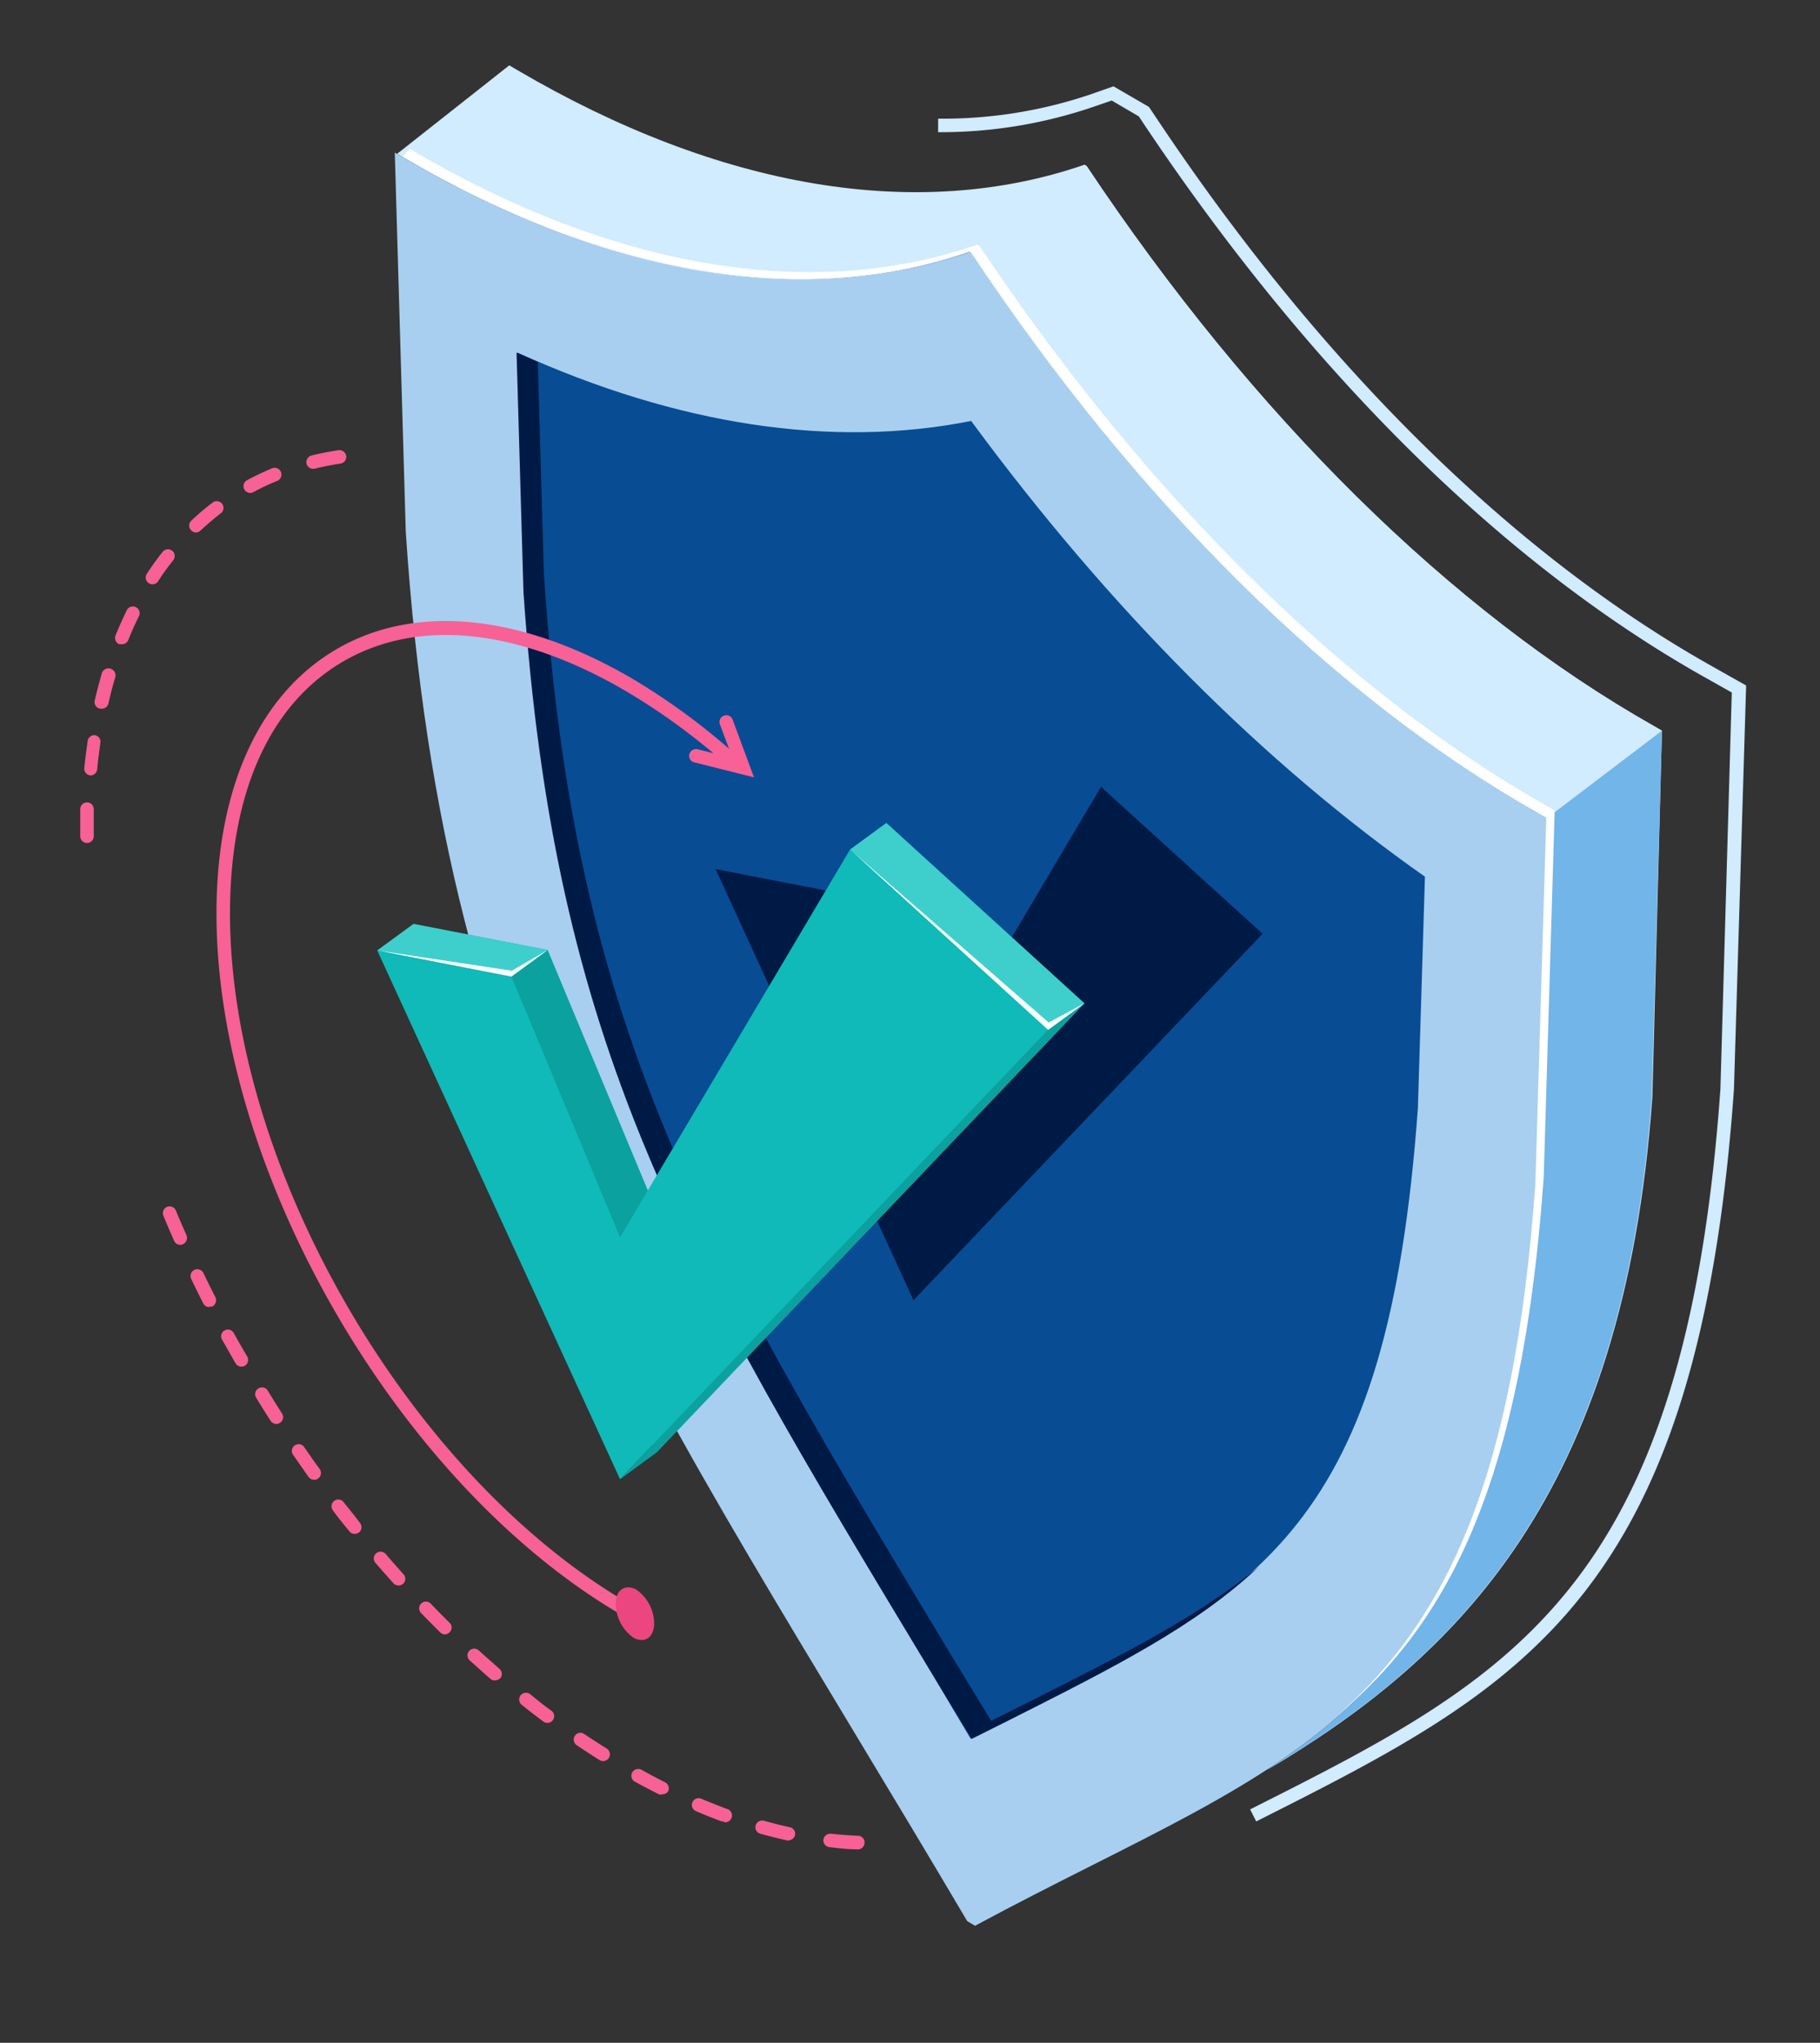 <svg id="Layer_1" data-name="Layer 1" xmlns="http://www.w3.org/2000/svg" viewBox="0 0 134.52 150.97"><rect x="0" y="0" width="134.52" height="150.97" fill="#333333" stroke="none"/><defs><style>.cls-1{fill:#d1ebff;}.cls-2{fill:#a8cff0;}.cls-3{fill:#72b5e8;}.cls-4{fill:#084c94;}.cls-5{fill:#001a46;}.cls-6{fill:#0ba19f;}.cls-7{fill:#0fbab8;}.cls-8{fill:#3ecfcd;}.cls-9{fill:#fff;}.cls-10{fill:#f76195;}.cls-11{fill:#eb4680;}</style></defs><title>vmware_stability</title><path class="cls-1" d="M92.85,134.61l-.45-.89c19.35-9.75,32.13-16.2,34.76-53.25L128,51.18l-2.2-1.24c-14.78-8.36-29-22.45-41.23-40.74l-.4-.6-2-1.17-1.34.46A35,35,0,0,1,69.34,9.77v-1A34.1,34.1,0,0,0,80.53,7l1.77-.62,2.62,1.52.53.79c12.1,18.17,26.24,32.15,40.88,40.43l2.73,1.54-.9,29.84C125.49,118.16,112.51,124.7,92.85,134.61Z"/><path class="cls-2" d="M113.81,60.1c-15-8.48-29.66-23-41.95-41.39l-.16-.09c-12.29,4.25-26.95,1.79-41.94-7l-.58-.34.81,28c2.85,43.43,17.66,62.33,41.5,102.7l.58.34c23.84-12.85,38.65-14.65,41.5-54.79l.81-27.08Z"/><path class="cls-1" d="M122.26,53.66c-15-8.48-29.65-22.95-41.94-41.39l-.16-.1c-12.29,4.25-26.95,1.8-41.94-7l-.58-.34-8.29,6.54.41.24c15,8.83,29.65,11.29,41.94,7l.16.09c12.29,18.44,27,32.91,42,41.39l.57.33-.81,27.08c-1.86,26.2-8.82,36.06-20,43.33,14-8.29,26.42-20.32,28.51-49.77L122.84,54Z"/><path class="cls-1" d="M122.84,54l-.58-.32c-15-8.48-29.65-22.95-41.94-41.39l-.16-.1L71.7,18.62l.16.09c12.29,18.44,27,32.91,42,41.39l.57.33Z"/><path class="cls-3" d="M114.38,60.43l-.81,27.08c-1.86,26.2-8.82,36.06-20,43.33,14-8.29,26.42-20.32,28.51-49.77L122.84,54Z"/><path class="cls-4" d="M68.82,123.58C50.31,92.89,41,77.44,38.76,43.75l-.51-17.69c11.88,5.38,23.27,7.09,33.53,5.05C82,45,93.43,56.44,105.32,64.79l-.52,17.09C102.56,113,93.25,117.68,74.74,127l-3,1.5Z"/><path class="cls-5" d="M76.26,125.67l-3,1.5-3-4.92c-18.5-30.7-27.81-46.14-30.06-79.84l-.45-15.66c-.52-.23-1-.45-1.57-.69l.51,17.69C41,77.44,50.31,92.89,68.82,123.58l3,4.93,3-1.5c7.55-3.81,13.57-6.84,18.21-11.21C88.54,119.48,83,122.27,76.26,125.67Z"/><polygon class="cls-5" points="52.89 64.23 67.52 96.09 93.32 69.01 81.38 58.15 67.52 81.51 60.98 65.8 52.89 64.23"/><polygon class="cls-6" points="30.56 68.28 48.51 107.36 80.15 74.15 65.51 60.82 48.51 89.48 40.48 70.21 30.56 68.28"/><polygon class="cls-7" points="27.88 70.24 45.83 109.32 77.47 76.11 62.83 62.78 45.83 91.44 37.8 72.17 27.88 70.24"/><polygon class="cls-6" points="80.15 74.15 77.47 76.11 45.83 109.32 48.51 107.36 80.15 74.15"/><polygon class="cls-8" points="30.56 68.28 27.88 70.24 37.8 72.17 40.48 70.21 30.56 68.28"/><polygon class="cls-8" points="77.47 76.11 62.83 62.78 65.51 60.82 80.15 74.15 77.47 76.11"/><polygon class="cls-9" points="37.83 71.74 27.88 70.24 37.8 72.17 40.48 70.21 37.83 71.74"/><polygon class="cls-9" points="77.47 76.11 62.83 62.78 77.51 75.57 80.15 74.15 77.47 76.11"/><path class="cls-9" d="M114.34,59.57c-15-8.48-29.65-23-41.94-41.39l-.17-.1C60,22.33,45.29,19.87,30.29,11l-.54.58c15,8.8,29.59,11.24,41.86,7l.17.09C84.06,37.15,98.72,51.62,113.72,60.1l.57.33-.81,27.08c-1.54,21.74-6.59,32.23-14.69,39.33,8.46-7.1,13.73-17.57,15.31-39.86l.81-27.09Z"/><path class="cls-10" d="M6.43,62.3a.5.5,0,0,1-.5-.5c0-.69,0-1.36,0-2a.5.5,0,1,1,1,0c0,.65,0,1.31,0,2A.5.5,0,0,1,6.43,62.3Zm.25-5h0a.49.49,0,0,1-.45-.54c.07-.69.16-1.36.25-2A.5.5,0,0,1,7,54.33a.49.49,0,0,1,.42.57c-.09.64-.18,1.29-.24,2A.52.52,0,0,1,6.68,57.31Zm.81-4.93-.11,0a.5.5,0,0,1-.38-.6c.16-.67.33-1.32.52-2a.5.5,0,1,1,1,.29c-.19.61-.35,1.25-.5,1.9A.51.51,0,0,1,7.49,52.38ZM9,47.61l-.19,0a.51.51,0,0,1-.27-.65c.26-.64.54-1.26.83-1.86a.5.5,0,0,1,.9.44c-.29.58-.56,1.18-.8,1.79A.5.5,0,0,1,9,47.61Zm2.3-4.43A.45.45,0,0,1,11,43.1a.5.5,0,0,1-.15-.69c.38-.58.78-1.14,1.2-1.66a.5.5,0,0,1,.78.62c-.39.5-.78,1-1.14,1.59A.5.5,0,0,1,11.28,43.18Zm3.19-3.83a.46.46,0,0,1-.36-.16.49.49,0,0,1,0-.7,18,18,0,0,1,1.56-1.33.5.5,0,1,1,.61.79c-.52.4-1,.82-1.49,1.27A.48.48,0,0,1,14.47,39.35Zm4-2.92a.5.5,0,0,1-.23-.94,19.62,19.62,0,0,1,1.85-.88.5.5,0,0,1,.38.93,16.6,16.6,0,0,0-1.76.83A.5.5,0,0,1,18.5,36.43Zm4.66-1.78a.5.5,0,0,1-.49-.38.51.51,0,0,1,.37-.61c.65-.16,1.33-.29,2-.39a.51.51,0,0,1,.56.43.5.5,0,0,1-.42.56c-.65.1-1.29.22-1.91.38Z"/><path class="cls-10" d="M63.3,136.67h0c-.66,0-1.34-.08-2-.16a.5.5,0,0,1-.44-.55.51.51,0,0,1,.56-.44c.66.07,1.32.12,2,.15a.49.49,0,0,1,.48.52A.5.5,0,0,1,63.3,136.67Zm-5-.65h-.1c-.65-.15-1.31-.31-2-.5a.5.5,0,0,1-.35-.61.51.51,0,0,1,.62-.35c.64.18,1.28.34,1.91.48a.49.49,0,0,1,.38.59A.5.5,0,0,1,58.34,136Zm-4.79-1.41a.51.51,0,0,1-.17,0c-.62-.23-1.25-.48-1.88-.75a.5.5,0,1,1,.39-.92c.62.26,1.23.5,1.83.73a.5.5,0,0,1-.17,1Zm-4.58-2a.44.44,0,0,1-.22,0c-.59-.3-1.19-.61-1.79-.94a.5.5,0,0,1-.19-.68.51.51,0,0,1,.68-.2c.59.33,1.17.64,1.75.93a.5.5,0,0,1,.22.67A.5.5,0,0,1,49,132.6Zm-4.35-2.46a.48.48,0,0,1-.26-.07c-.57-.36-1.13-.72-1.69-1.1a.51.51,0,0,1-.14-.7.49.49,0,0,1,.69-.13c.56.37,1.11.73,1.67,1.08a.5.5,0,0,1-.27.92Zm-4.12-2.82a.57.57,0,0,1-.3-.1c-.53-.4-1.07-.81-1.59-1.23a.51.51,0,0,1-.09-.71.52.52,0,0,1,.71-.08c.52.42,1,.82,1.57,1.22a.5.5,0,0,1-.3.9Zm-3.89-3.14a.5.5,0,0,1-.33-.12c-.5-.44-1-.89-1.5-1.34a.5.5,0,1,1,.67-.74c.49.45,1,.89,1.48,1.32A.51.51,0,0,1,37,124,.52.52,0,0,1,36.61,124.18Zm-3.67-3.4a.5.5,0,0,1-.35-.14c-.48-.47-1-1-1.42-1.43a.5.5,0,0,1,0-.71.49.49,0,0,1,.7,0c.46.48.93.95,1.4,1.42a.48.48,0,0,1,0,.7A.47.47,0,0,1,32.94,120.78Zm-3.45-3.62a.49.49,0,0,1-.37-.16c-.45-.5-.89-1-1.33-1.51a.5.5,0,1,1,.76-.65c.43.5.87,1,1.31,1.49a.49.49,0,0,1-.37.83Zm-3.23-3.81a.5.5,0,0,1-.39-.18c-.42-.52-.83-1-1.24-1.58a.5.5,0,0,1,.79-.61c.41.52.81,1,1.23,1.56a.51.51,0,0,1-.08.71A.5.5,0,0,1,26.26,113.35Zm-3-4a.51.51,0,0,1-.41-.2l-1.15-1.65a.49.49,0,0,1,.13-.69.49.49,0,0,1,.69.12c.38.55.76,1.1,1.15,1.63a.5.5,0,0,1-.12.7A.52.52,0,0,1,23.24,109.37Zm-2.81-4.13A.51.51,0,0,1,20,105c-.36-.56-.72-1.13-1.07-1.71a.49.49,0,0,1,.17-.68.5.5,0,0,1,.69.16c.34.57.7,1.13,1.05,1.69a.49.49,0,0,1-.15.69A.5.5,0,0,1,20.43,105.24ZM17.84,101a.5.5,0,0,1-.43-.25c-.34-.58-.66-1.17-1-1.75a.49.49,0,0,1,.2-.68.49.49,0,0,1,.67.2c.32.58.65,1.16,1,1.74a.51.51,0,0,1-.19.68A.54.54,0,0,1,17.84,101Zm-2.37-4.4a.5.5,0,0,1-.45-.28c-.3-.59-.6-1.2-.89-1.8a.5.5,0,1,1,.91-.43c.28.59.58,1.19.88,1.78a.52.52,0,0,1-.22.68A.64.64,0,0,1,15.47,96.56ZM13.33,92a.5.5,0,0,1-.46-.3c-.27-.62-.54-1.23-.79-1.85a.5.5,0,0,1,.27-.66.51.51,0,0,1,.65.27c.25.62.52,1.23.79,1.84a.52.52,0,0,1-.46.7Z"/><path class="cls-10" d="M46.08,119.43C29.49,109.85,16,86.56,16,67.52c0-9.3,3.17-16.24,8.92-19.57s13.51-2.6,21.67,2.12A48.72,48.72,0,0,1,54.63,56l-.66.75a47.84,47.84,0,0,0-7.89-5.78c-7.84-4.53-15.18-5.28-20.67-2.11S17,58.6,17,67.52c0,18.73,13.27,41.63,29.59,51.05Z"/><path class="cls-11" d="M48.35,120.05c-.05,1-.72,1.4-1.5,1a3.06,3.06,0,0,1-1.33-2.58c0-1,.72-1.41,1.5-1A3.1,3.1,0,0,1,48.35,120.05Z"/><path class="cls-10" d="M55.73,57.45l-4.42-1.11a.49.49,0,0,1-.36-.6.51.51,0,0,1,.6-.37l2.59.65-.93-2.49a.5.5,0,0,1,.3-.64.5.5,0,0,1,.64.29Z"/></svg>